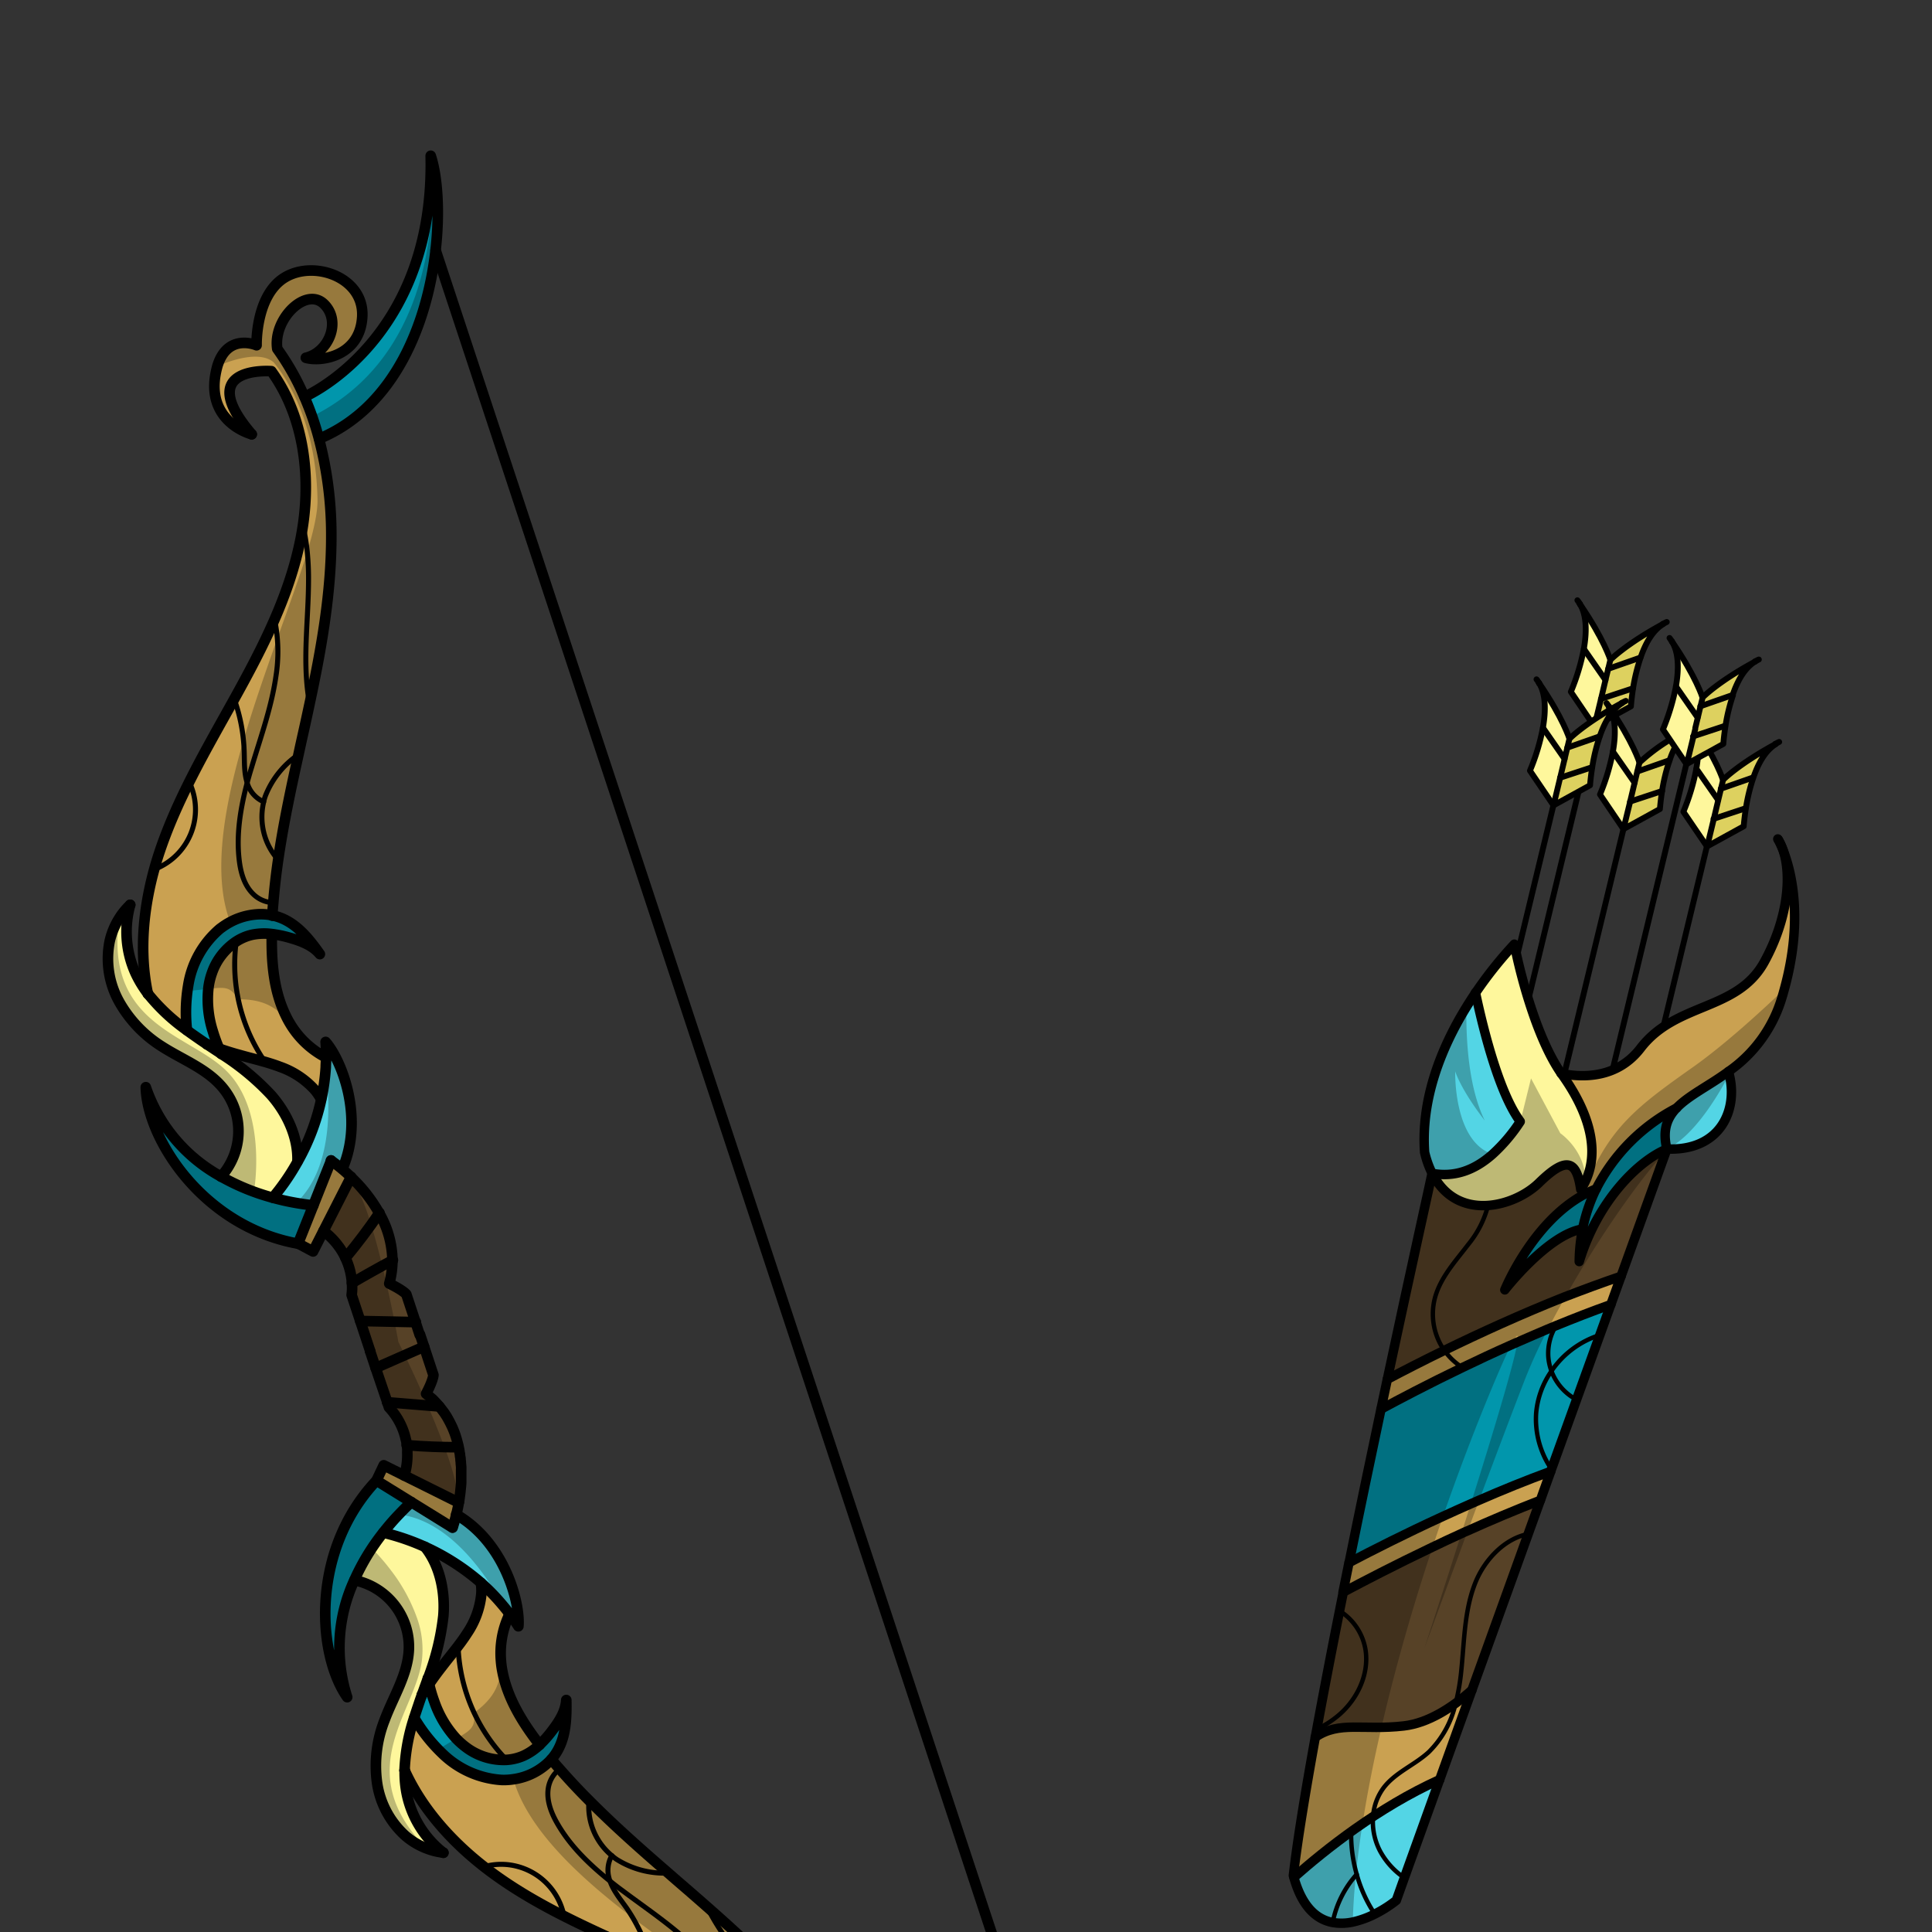<svg xmlns="http://www.w3.org/2000/svg" viewBox="0 0 432 432">
  <rect x="0" y="0" width="432" height="432" fill="#333333" stroke="none"/>
  <defs>
    <style>.BUNTAI_BUNTAI_WEAPONS_HUNTER_1_cls-1{isolation:isolate;}.BUNTAI_BUNTAI_WEAPONS_HUNTER_1_cls-2{fill:#574227;}.BUNTAI_BUNTAI_WEAPONS_HUNTER_1_cls-3{fill:#caa151;}.BUNTAI_BUNTAI_WEAPONS_HUNTER_1_cls-4{fill:#53d5e5;}.BUNTAI_BUNTAI_WEAPONS_HUNTER_1_cls-5{fill:#0196ac;}.BUNTAI_BUNTAI_WEAPONS_HUNTER_1_cls-6{fill:#fef79c;}.BUNTAI_BUNTAI_WEAPONS_HUNTER_1_cls-10,.BUNTAI_BUNTAI_WEAPONS_HUNTER_1_cls-11,.BUNTAI_BUNTAI_WEAPONS_HUNTER_1_cls-13,.BUNTAI_BUNTAI_WEAPONS_HUNTER_1_cls-7,.BUNTAI_BUNTAI_WEAPONS_HUNTER_1_cls-8{fill:none;stroke:#000;stroke-linecap:round;stroke-linejoin:round;}.BUNTAI_BUNTAI_WEAPONS_HUNTER_1_cls-7{stroke-width:2.37px;}.BUNTAI_BUNTAI_WEAPONS_HUNTER_1_cls-8{stroke-width:1.12px;}.BUNTAI_BUNTAI_WEAPONS_HUNTER_1_cls-9{opacity:0.25;mix-blend-mode:multiply;}.BUNTAI_BUNTAI_WEAPONS_HUNTER_1_cls-10{stroke-width:2.11px;}.BUNTAI_BUNTAI_WEAPONS_HUNTER_1_cls-11{stroke-width:0.98px;}.BUNTAI_BUNTAI_WEAPONS_HUNTER_1_cls-12{fill:#ddd15f;}.BUNTAI_BUNTAI_WEAPONS_HUNTER_1_cls-13{stroke-width:1.31px;}</style>
  </defs>
  <g class="BUNTAI_BUNTAI_WEAPONS_HUNTER_1_cls-1">
    <g id="weapons_back" data-name="weapons back">
      <path class="BUNTAI_BUNTAI_WEAPONS_HUNTER_1_cls-2" d="M102.21,322.34c.11.42.22.85.31,1.26,0,.16.07.32.1.5a4.49,4.49,0,0,1,.1.64,4.23,4.23,0,0,1,.11.62c0,.25.07.49.1.71s0,.5.07.75c0,.41.06.81.09,1.21a4.77,4.77,0,0,1,0,.53c0,.45,0,.89,0,1.34,0,0,0,0,0,.06,0,.49,0,1,0,1.43s-.06,1-.11,1.45-.1.93-.15,1.39-.08.66-.14,1a1.64,1.64,0,0,1-.05.32h0c0,.15,0,.3-.08.45l-12.14-6a16,16,0,0,0,.65-5.25c0-.27,0-.53,0-.79a6.08,6.08,0,0,0-.09-.76,8.93,8.93,0,0,0-.27-1.42l-.14-.57a15.33,15.33,0,0,0-3.6-6.47l-8.3-25.12a12.06,12.06,0,0,0,.06-2.67,12.81,12.81,0,0,0-.26-2c-.05-.29-.11-.57-.19-.86a10.17,10.17,0,0,0-.3-1,7.78,7.78,0,0,0-.32-.88,8.63,8.63,0,0,0-.36-.85c-.1-.22-.21-.45-.33-.68a7.52,7.52,0,0,0-.49-.86c-.09-.16-.18-.3-.27-.44a7.67,7.67,0,0,0-.53-.74c-.12-.17-.25-.33-.37-.49a16.51,16.51,0,0,0-2.93-2.83l6.16-12.09.32.32h0a33.76,33.76,0,0,1,6,7.72,21.72,21.72,0,0,1,3,10.58,20.37,20.37,0,0,1-.71,5.25c3.16,1.52,3.82,2.41,3.82,2.41l6,18s0,1.1-1.63,4.2c.42.33.83.69,1.21,1s.61.59.91.9.46.51.69.76a.87.87,0,0,0,.13.15c.34.42.67.85,1,1.28a7.31,7.31,0,0,1,.43.65,6.55,6.55,0,0,1,.41.66c.12.2.22.39.32.58.27.49.51,1,.74,1.47l.29.69A18.56,18.56,0,0,1,102.21,322.34Z" />
      <path class="BUNTAI_BUNTAI_WEAPONS_HUNTER_1_cls-3" d="M102.56,336c-.17,1-.36,1.89-.55,2.66-.35,1.4-.67,2.44-.84,2.93L92,335.89l-7.81-4.83,1.62-3.42,4.62,2.3Z" />
      <path class="BUNTAI_BUNTAI_WEAPONS_HUNTER_1_cls-3" d="M78.5,263.14l-6.16,12.09L70,279.83l-3.34-1.78,3.4-8.53,4-10c.43.3,1.31.94,2.43,1.86C77.08,261.85,77.76,262.45,78.5,263.14Z" />
      <path class="BUNTAI_BUNTAI_WEAPONS_HUNTER_1_cls-4" d="M115.92,363.67c-.63-1-1.28-1.92-2-2.81-.45-.61-.91-1.18-1.39-1.75v0a46.93,46.93,0,0,0-5-5.18A51.4,51.4,0,0,0,86,342.77a1.57,1.57,0,0,0-.29-.08,53.15,53.15,0,0,1,3.53-4.08c1.09-1.14,2-2.06,2.77-2.72l9.18,5.68c.17-.49.49-1.53.84-2.93C113,345,116.37,358.58,115.92,363.67Z" />
      <path class="BUNTAI_BUNTAI_WEAPONS_HUNTER_1_cls-4" d="M76.47,261.34c-1.12-.92-2-1.56-2.43-1.86l-4,10c-1-.1-2.29-.27-3.85-.54A52.68,52.68,0,0,1,61,267.81l.18-.22a50.56,50.56,0,0,0,5.38-7.87,49.46,49.46,0,0,0,5.28-13.92,48.45,48.45,0,0,0,1-7.17v0c0-.74.08-1.47.08-2.23,0-1.12,0-2.26-.11-3.42C76.12,236.76,81.49,249.73,76.47,261.34Z" />
      <path class="BUNTAI_BUNTAI_WEAPONS_HUNTER_1_cls-5" d="M96.31,34.83c1.47,4.46,2.09,12.32,1.09,21.11-1.82,16-9,35.09-26,42.17a64.19,64.19,0,0,0-3.25-9.38v0l.37-.17C71.84,86.93,97.18,73.43,96.32,35A.94.94,0,0,1,96.31,34.83Z" />
      <path class="BUNTAI_BUNTAI_WEAPONS_HUNTER_1_cls-5" d="M126.63,380.13c.09,3.86,0,7.91-1.93,11.28a11.77,11.77,0,0,1-1.42,2,14.12,14.12,0,0,1-8.51,4.44h0a13.62,13.62,0,0,1-2.63.15,20.92,20.92,0,0,1-13.32-6,36.5,36.5,0,0,1-6.19-7.89c.31-1,.64-2,1-3,.23-.71.48-1.39.73-2.11h0c.53-.83,1.06-1.64,1.62-2.44a33.77,33.77,0,0,0,1.19,4,23.53,23.53,0,0,0,4.86,8.19,17.51,17.51,0,0,0,2.66,2.28,14,14,0,0,0,8.63,2.5,11.16,11.16,0,0,0,3.8-.93,13.24,13.24,0,0,0,3.58-2.45,23.25,23.25,0,0,0,2.68-3C124.94,385.08,126.49,382.73,126.63,380.13Z" />
      <path class="BUNTAI_BUNTAI_WEAPONS_HUNTER_1_cls-5" d="M92,335.89c-.73.66-1.68,1.58-2.77,2.72a53.15,53.15,0,0,0-3.53,4.08,49.63,49.63,0,0,0-6.46,10.65,36,36,0,0,0-1.6,26.15c-6.74-9.59-8.21-32.79,6.55-48.43Z" />
      <path class="BUNTAI_BUNTAI_WEAPONS_HUNTER_1_cls-5" d="M70.06,269.52l-3.4,8.53c-21.17-3.77-33.81-23.27-34.11-35a36,36,0,0,0,16.87,20A49.47,49.47,0,0,0,61,267.81,52.68,52.68,0,0,0,66.21,269C67.77,269.25,69.08,269.42,70.06,269.52Z" />
      <path class="BUNTAI_BUNTAI_WEAPONS_HUNTER_1_cls-5" d="M71.51,213.34c-1.65-2-4.3-3-6.79-3.67a25.3,25.3,0,0,0-4-.82,13.45,13.45,0,0,0-4.34.16,10.94,10.94,0,0,0-3.6,1.53,13.91,13.91,0,0,0-5.44,7.14,15.57,15.57,0,0,0-.77,3.44,23.51,23.51,0,0,0,1,9.45A36.52,36.52,0,0,0,49,234.48c-.92-.31-1.83-.64-2.75-1h0c-.62-.42-1.23-.82-1.84-1.25-.86-.6-1.72-1.19-2.57-1.83a36.16,36.16,0,0,1,.28-10,20.84,20.84,0,0,1,7.14-12.73c.31-.24.64-.49,1-.71l.21-.13c.27-.19.55-.34.83-.5l.22-.12a14.57,14.57,0,0,1,4.28-1.51c.47-.09,1-.15,1.44-.2a12.59,12.59,0,0,1,3.73.21,12,12,0,0,1,2.33.76C66.78,207,69.29,210.19,71.51,213.34Z" />
      <path class="BUNTAI_BUNTAI_WEAPONS_HUNTER_1_cls-3" d="M114,360.86c-.08.17-.17.34-.25.52a.31.31,0,0,0,0,.07,20.18,20.18,0,0,0-1.66,10.1,18.42,18.42,0,0,0,.29,2.09c1.14,6.12,4.53,11.57,8.35,16.51a13.24,13.24,0,0,1-3.58,2.45,11.16,11.16,0,0,1-3.8.93,14,14,0,0,1-8.63-2.5,17.51,17.51,0,0,1-2.66-2.28,23.53,23.53,0,0,1-4.86-8.19,33.77,33.77,0,0,1-1.19-4c.9-1.32,1.86-2.61,2.84-3.88,1.2-1.56,2.46-3.08,3.64-4.64.71-.94,1.41-1.89,2-2.89a18.8,18.8,0,0,0,3.16-8.75,10.05,10.05,0,0,0-.12-2.51,46.93,46.93,0,0,1,5,5.18v0C113.05,359.68,113.51,360.25,114,360.86Z" />
      <path class="BUNTAI_BUNTAI_WEAPONS_HUNTER_1_cls-3" d="M210.43,506.32c-7.67.68-14.05-8.42-14.05-8.42s-3.52,6.1-9.75,1.52a15.59,15.59,0,0,1-1.88-1.64c-7.24-7.27-1.4-14.84-1.11-15.2-1.4,20.34,11.94,8.69,11.94,8.69a38.09,38.09,0,0,0-1-8.19,43.08,43.08,0,0,0-1.48-4.89,8.18,8.18,0,0,0-.35-.91c-.11-.3-.24-.58-.34-.86-.18-.43-.37-.86-.55-1.27s-.25-.53-.37-.79l-.27-.53c-.13-.3-.29-.58-.43-.88-.29-.55-.6-1.1-.91-1.65s-.45-.79-.69-1.19-.52-.86-.8-1.27c-.55-.86-1.11-1.68-1.71-2.51a53.77,53.77,0,0,0-3.81-4.69c-.33-.37-.68-.75-1-1.1s-.7-.73-1-1.09-.64-.64-1-.94-.82-.78-1.23-1.17c-.61-.54-1.21-1.08-1.84-1.61-1.2-1-2.44-2-3.7-3a91.43,91.43,0,0,0-7.94-5.31c-.69-.41-1.37-.82-2.07-1.22s-1.44-.83-2.16-1.22l-1.59-.85c-4.6-2.47-9.32-4.68-14.05-6.84-3.2-1.46-6.41-2.88-9.62-4.34l-3.72-1.74c-1-.47-2-.95-3-1.45a3.29,3.29,0,0,1-.42-.21c-.78-.38-1.57-.77-2.35-1.17a114.86,114.86,0,0,1-15.41-9.17c-.85-.6-1.67-1.22-2.48-1.87-.31-.23-.59-.46-.88-.7s-.85-.68-1.27-1a71.3,71.3,0,0,1-5.72-5.41c-.46-.48-.9-1-1.33-1.45s-1-1.21-1.55-1.83c-.33-.38-.63-.78-.94-1.19s-.49-.62-.72-.95-.64-.88-.94-1.31-.45-.64-.65-.95c-.35-.52-.69-1.05-1-1.58s-.66-1.07-1-1.62a.16.16,0,0,1,0-.07c-.32-.55-.62-1.11-.9-1.69s-.57-1.15-.84-1.74h0a43.21,43.21,0,0,1,2.14-11.73A36.5,36.5,0,0,0,98.81,392a20.92,20.92,0,0,0,13.32,6,13.62,13.62,0,0,0,2.63-.15h0a14.12,14.12,0,0,0,8.51-4.44c.61.73,1.22,1.44,1.87,2.16,2.1,2.4,4.29,4.75,6.55,7,5.64,5.68,11.66,11,17.7,16.23q1.92,1.68,3.84,3.33c1.63,1.41,3.27,2.84,4.89,4.27h0c9.52,8.36,18.74,17.05,26.25,27.21a85,85,0,0,1,10.78,19.15,64.46,64.46,0,0,1,3,9.46,56.84,56.84,0,0,1,1.53,12.27c3.14,5.94,13.47,7.28,14.37,1.9s-5.52-9.4-10.45-7.28c2.15-2.84,10-7.07,15.61-.2S218.11,505.64,210.43,506.32Z" />
      <path class="BUNTAI_BUNTAI_WEAPONS_HUNTER_1_cls-3" d="M81,70.82C80.61,79.69,71.8,81,68.39,80c5.22-1.23,8-8.27,4-12.07S61,71.33,62,78a56.62,56.62,0,0,1,6.08,10.77,64.19,64.19,0,0,1,3.25,9.38,84.72,84.72,0,0,1,2.75,21.8c0,12.63-2.21,25.1-4.87,37.49h0c-.45,2.12-.91,4.24-1.38,6.34q-.56,2.48-1.1,5c-1.73,7.81-3.4,15.67-4.55,23.58q-.69,4.77-1.08,9.55c-.09,1-.16,1.89-.21,2.84a12.59,12.59,0,0,0-3.73-.21c-.49.05-1,.11-1.44.2a14.57,14.57,0,0,0-4.28,1.51l-.22.12-.83.5-.21.13a9.64,9.64,0,0,0-1,.71,20.84,20.84,0,0,0-7.14,12.73,36.16,36.16,0,0,0-.28,10,42.65,42.65,0,0,1-8.7-8.14h0c-.13-.63-.26-1.27-.36-1.9s-.21-1.26-.28-1.9a.19.19,0,0,1,0-.08q-.14-.92-.21-1.86c-.06-.61-.11-1.24-.12-1.87,0-.36-.05-.75-.05-1.14s0-1.08,0-1.62,0-.8,0-1.2,0-1,0-1.51c0-.8.09-1.6.16-2.39s.12-1.3.2-2a68.34,68.34,0,0,1,1.37-7.75c.12-.53.26-1.07.41-1.59.08-.35.17-.71.28-1.08.27-1,.56-2,.88-3a114.87,114.87,0,0,1,6.91-16.54c.39-.79.79-1.57,1.2-2.35a2.61,2.61,0,0,1,.2-.41c.51-1,1-2,1.56-3,.64-1.2,1.3-2.41,1.95-3.62,1.71-3.08,3.44-6.14,5.14-9.22,2.51-4.54,5-9.14,7.21-13.85.26-.54.52-1.09.76-1.64.36-.74.7-1.5,1-2.27s.63-1.47.93-2.21a89.37,89.37,0,0,0,3.22-9c.44-1.5.85-3,1.21-4.57.19-.8.35-1.59.52-2.39.1-.55.21-1.11.29-1.67s.15-.88.21-1.33.14-1,.2-1.49.12-1,.16-1.5a50.77,50.77,0,0,0,.27-6c0-1-.05-2-.12-3,0-.5-.06-1-.12-1.51s-.09-.91-.15-1.36c-.17-1.44-.41-2.86-.7-4.27-.1-.44-.2-.89-.32-1.34-.08-.29-.15-.6-.23-.9s-.16-.63-.26-.94a41.87,41.87,0,0,0-1.74-4.81A37.76,37.76,0,0,0,60.68,83S43,81.6,56.27,97.1c-.45-.12-9.65-2.72-8.17-12.87a20.24,20.24,0,0,1,.52-2.42c2.28-7.43,8.75-4.61,8.75-4.61s-.3-11.1,6.27-15.13S81.48,62,81,70.82Z" />
      <path class="BUNTAI_BUNTAI_WEAPONS_HUNTER_1_cls-3" d="M72.83,236.37c0,.76,0,1.49-.08,2.23v0a48.45,48.45,0,0,1-1,7.17,10.6,10.6,0,0,0-1.4-2.09,18.88,18.88,0,0,0-7.76-5.15c-1.1-.42-2.22-.77-3.36-1.11-1.87-.54-3.79-1-5.69-1.55-1.54-.43-3.08-.9-4.59-1.42a36.52,36.52,0,0,1-1.42-3.91,23.51,23.51,0,0,1-1-9.45,15.57,15.57,0,0,1,.77-3.44,13.91,13.91,0,0,1,5.44-7.14,10.94,10.94,0,0,1,3.6-1.53,13.45,13.45,0,0,1,4.34-.16c-.12,6.25.4,12.64,3.13,18.23a20.72,20.72,0,0,0,1,1.85,20.14,20.14,0,0,0,7.34,7.13l.06,0Z" />
      <path class="BUNTAI_BUNTAI_WEAPONS_HUNTER_1_cls-6" d="M99.1,361.36a56.42,56.42,0,0,1-3.43,13.94v0c-.46,1.24-.9,2.47-1.34,3.7h0c-.25.72-.5,1.4-.73,2.11-.34,1-.67,2-1,3a43.21,43.21,0,0,0-2.14,11.73h0a24.16,24.16,0,0,0,.5,5.42,22.43,22.43,0,0,0,8.15,13,14.93,14.93,0,0,1-3.75-.93,16,16,0,0,1-4.79-2.87,19.74,19.74,0,0,1-6.33-12.12A27.88,27.88,0,0,1,86,384.61c1.94-5.22,5.16-10.14,5.42-15.7a15.21,15.21,0,0,0-12.17-15.57,46.61,46.61,0,0,1,3.91-7.08h0c.85-1.27,1.7-2.48,2.55-3.56a1.57,1.57,0,0,1,.29.08,49.8,49.8,0,0,1,9,3.1C98.33,350,99.55,355.92,99.1,361.36Z" />
      <path class="BUNTAI_BUNTAI_WEAPONS_HUNTER_1_cls-6" d="M66.51,259.72a50.56,50.56,0,0,1-5.38,7.87l-.18.22c-1.31-.36-2.7-.82-4.11-1.33l-.07,0h0a47.17,47.17,0,0,1-7.35-3.36,15.2,15.2,0,0,0,.49-19.75C46.39,239,40.87,237,36.2,234a28.06,28.06,0,0,1-9.55-10,19.79,19.79,0,0,1-2.13-13.51,16.2,16.2,0,0,1,2.13-5.16,15,15,0,0,1,2.46-3,22.51,22.51,0,0,0,1.18,15.27,25,25,0,0,0,2.82,4.65h0a42.65,42.65,0,0,0,8.7,8.14c.85.64,1.71,1.23,2.57,1.83.61.43,1.22.83,1.84,1.25h0l3.28,2.17v0a56.41,56.41,0,0,1,11.06,9.15C64.2,248.92,66.72,254.38,66.51,259.72Z" />
      <path class="BUNTAI_BUNTAI_WEAPONS_HUNTER_1_cls-7" d="M82.78,302.12l-2.22-6.74-1.93-5.82a12.06,12.06,0,0,0,.06-2.67,12.81,12.81,0,0,0-.26-2c-.05-.29-.11-.57-.19-.86s-.18-.69-.3-1a7.78,7.78,0,0,0-.32-.88,8.63,8.63,0,0,0-.36-.85c-.1-.22-.21-.45-.33-.68a7.52,7.52,0,0,0-.49-.86c-.08-.15-.18-.3-.27-.44a7.67,7.67,0,0,0-.53-.74c-.12-.17-.25-.33-.37-.49a16.51,16.51,0,0,0-2.93-2.83" />
      <path class="BUNTAI_BUNTAI_WEAPONS_HUNTER_1_cls-7" d="M74,259.48c.43.3,1.31.94,2.43,1.86.61.51,1.29,1.11,2,1.8l.32.32h0a33.76,33.76,0,0,1,6,7.72,21.72,21.72,0,0,1,3,10.58,20.37,20.37,0,0,1-.71,5.25c3.16,1.52,3.82,2.41,3.82,2.41l2.05,6.2.92,2.81" />
      <polyline class="BUNTAI_BUNTAI_WEAPONS_HUNTER_1_cls-7" points="74.05 259.48 70.06 269.52 66.66 278.05 70 279.83 72.34 275.23 78.5 263.14" />
      <path class="BUNTAI_BUNTAI_WEAPONS_HUNTER_1_cls-7" d="M70.06,269.52c-1-.1-2.29-.27-3.85-.54A52.68,52.68,0,0,1,61,267.81a49.47,49.47,0,0,1-11.53-4.71,36,36,0,0,1-16.87-20c.3,11.72,12.94,31.22,34.11,35" />
      <path class="BUNTAI_BUNTAI_WEAPONS_HUNTER_1_cls-7" d="M61,267.81l.18-.22a50.56,50.56,0,0,0,5.38-7.87,49.46,49.46,0,0,0,5.28-13.92,48.45,48.45,0,0,0,1-7.17v0c0-.74.08-1.47.08-2.23,0-1.12,0-2.26-.11-3.42,3.4,3.81,8.77,16.78,3.75,28.39" />
      <path class="BUNTAI_BUNTAI_WEAPONS_HUNTER_1_cls-7" d="M49.42,263.1a15.2,15.2,0,0,0,.49-19.75C46.39,239,40.87,237,36.2,234a28.06,28.06,0,0,1-9.55-10,19.79,19.79,0,0,1-2.13-13.51,16.2,16.2,0,0,1,2.13-5.16,15,15,0,0,1,2.46-3" />
      <path class="BUNTAI_BUNTAI_WEAPONS_HUNTER_1_cls-7" d="M49.53,235.67a56.41,56.41,0,0,1,11.06,9.15c3.61,4.1,6.13,9.56,5.92,14.9" />
      <path class="BUNTAI_BUNTAI_WEAPONS_HUNTER_1_cls-7" d="M46.24,233.48l3.28,2.17" />
      <path class="BUNTAI_BUNTAI_WEAPONS_HUNTER_1_cls-7" d="M33.12,222.25a42.65,42.65,0,0,0,8.7,8.14c.85.64,1.71,1.23,2.57,1.83.61.43,1.22.83,1.84,1.25" />
      <path class="BUNTAI_BUNTAI_WEAPONS_HUNTER_1_cls-7" d="M29.11,202.32a22.51,22.51,0,0,0,1.18,15.27,25,25,0,0,0,2.82,4.65" />
      <path class="BUNTAI_BUNTAI_WEAPONS_HUNTER_1_cls-7" d="M46.23,233.47h0c.92.36,1.83.69,2.75,1,1.51.52,3,1,4.59,1.42,3,.86,6.12,1.54,9.05,2.66a18.88,18.88,0,0,1,7.76,5.15,10.6,10.6,0,0,1,1.4,2.09" />
      <path class="BUNTAI_BUNTAI_WEAPONS_HUNTER_1_cls-7" d="M49,234.48a36.52,36.52,0,0,1-1.42-3.91,23.51,23.51,0,0,1-1-9.45,15.57,15.57,0,0,1,.77-3.44,13.91,13.91,0,0,1,5.44-7.14,10.94,10.94,0,0,1,3.6-1.53,13.45,13.45,0,0,1,4.34-.16,25.3,25.3,0,0,1,4,.82c2.49.7,5.14,1.67,6.79,3.67-2.22-3.15-4.73-6.33-8.26-7.9a12,12,0,0,0-2.33-.76,12.59,12.59,0,0,0-3.73-.21,14.24,14.24,0,0,0-1.44.2,14.57,14.57,0,0,0-4.28,1.51l-.22.12c-.28.16-.56.31-.83.5l-.21.13c-.33.22-.66.47-1,.71a20.84,20.84,0,0,0-7.14,12.73,36.16,36.16,0,0,0-.28,10" />
      <line class="BUNTAI_BUNTAI_WEAPONS_HUNTER_1_cls-7" x1="49.53" y1="235.67" x2="49.52" y2="235.65" />
      <path class="BUNTAI_BUNTAI_WEAPONS_HUNTER_1_cls-7" d="M56.27,97.1c-.45-.12-9.65-2.72-8.17-12.87a20.24,20.24,0,0,1,.52-2.42c2.28-7.43,8.75-4.61,8.75-4.61s-.3-11.1,6.27-15.13S81.48,62,81,70.82,71.8,81,68.39,80c5.22-1.23,8-8.27,4-12.07S61,71.33,62,78a56.62,56.62,0,0,1,6.08,10.77,64.19,64.19,0,0,1,3.25,9.38,84.77,84.77,0,0,1,2.75,21.8c0,12.63-2.21,25.1-4.87,37.49h0c-.45,2.12-.91,4.24-1.38,6.34q-.56,2.48-1.1,5c-1.73,7.81-3.4,15.67-4.55,23.58q-.69,4.77-1.08,9.55c-.09,1-.16,1.89-.21,2.84" />
      <path class="BUNTAI_BUNTAI_WEAPONS_HUNTER_1_cls-7" d="M72.83,236.37l-.52-.27-.06,0a20.14,20.14,0,0,1-7.34-7.13,20.72,20.72,0,0,1-1-1.85c-2.73-5.59-3.25-12-3.13-18.23" />
      <path class="BUNTAI_BUNTAI_WEAPONS_HUNTER_1_cls-7" d="M56.29,97.11h0C43,81.6,60.68,83,60.68,83a37.76,37.76,0,0,1,4.05,7.19c4,9.3,4.49,20.14,2.51,30.19-2.5,12.77-8.56,24.55-14.87,35.93s-13,22.7-17,35.1c-3.16,9.92-4.46,20.75-2.3,30.83h0" />
      <path class="BUNTAI_BUNTAI_WEAPONS_HUNTER_1_cls-7" d="M71.36,98.11C88.43,91,95.58,72,97.4,55.94c1-8.79.38-16.65-1.09-21.11a.94.94,0,0,0,0,.12c.86,38.48-24.48,52-27.83,53.59l-.37.17v0" />
      <path class="BUNTAI_BUNTAI_WEAPONS_HUNTER_1_cls-7" d="M90.42,329.94a16.22,16.22,0,0,0,.65-5.25,5.16,5.16,0,0,0,0-.79,6.08,6.08,0,0,0-.09-.76,8.93,8.93,0,0,0-.27-1.42l-.14-.57a15.33,15.33,0,0,0-3.6-6.47l-.37-1.14L84,305.88l-1.25-3.76" />
      <path class="BUNTAI_BUNTAI_WEAPONS_HUNTER_1_cls-7" d="M93.93,298.44l.89,2.68,2.09,6.33s0,1.1-1.63,4.2c.42.33.83.69,1.21,1s.62.6.91.9.46.51.69.76a.87.87,0,0,0,.13.15c.34.42.67.85,1,1.28.15.22.3.42.43.65a6.55,6.55,0,0,1,.41.66l.32.58c.27.49.51,1,.74,1.47l.29.69a18.56,18.56,0,0,1,.83,2.52c.12.42.23.84.31,1.26,0,.16.07.32.1.5a4.49,4.49,0,0,1,.1.64,4.23,4.23,0,0,1,.11.62c0,.25.07.49.1.71s0,.5.07.75c0,.41.06.81.09,1.21a4.77,4.77,0,0,1,0,.53c0,.45,0,.89,0,1.34,0,0,0,0,0,.06,0,.48,0,1,0,1.43s-.06,1-.11,1.45-.08.94-.15,1.39-.08.66-.14,1a1.64,1.64,0,0,1-.05.32h0c0,.15,0,.3-.08.45-.17,1-.36,1.89-.55,2.66-.35,1.4-.67,2.44-.84,2.93" />
      <polyline class="BUNTAI_BUNTAI_WEAPONS_HUNTER_1_cls-7" points="102.56 335.98 90.42 329.94 85.8 327.64 84.18 331.06 91.99 335.89 101.17 341.57" />
      <path class="BUNTAI_BUNTAI_WEAPONS_HUNTER_1_cls-7" d="M84.18,331.06c-14.76,15.64-13.29,38.84-6.55,48.43a36,36,0,0,1,1.6-26.15,49.63,49.63,0,0,1,6.46-10.65,53.15,53.15,0,0,1,3.53-4.08c1.09-1.14,2-2.06,2.77-2.72" />
      <path class="BUNTAI_BUNTAI_WEAPONS_HUNTER_1_cls-7" d="M102,338.64c10.95,6.32,14.36,19.94,13.91,25-.63-1-1.28-1.92-2-2.81-.45-.61-.91-1.18-1.39-1.75v0a46.93,46.93,0,0,0-5-5.18A51.4,51.4,0,0,0,86,342.77a1.57,1.57,0,0,0-.29-.08" />
      <path class="BUNTAI_BUNTAI_WEAPONS_HUNTER_1_cls-7" d="M99.14,414.25a14.93,14.93,0,0,1-3.75-.93,16,16,0,0,1-4.79-2.87,19.74,19.74,0,0,1-6.33-12.12A27.88,27.88,0,0,1,86,384.61c1.94-5.22,5.16-10.14,5.42-15.7a15.21,15.21,0,0,0-12.17-15.57" />
      <path class="BUNTAI_BUNTAI_WEAPONS_HUNTER_1_cls-7" d="M90.49,395.87a24.16,24.16,0,0,0,.5,5.42,22.43,22.43,0,0,0,8.15,13" />
      <path class="BUNTAI_BUNTAI_WEAPONS_HUNTER_1_cls-7" d="M94.33,379c-.25.72-.5,1.4-.73,2.11-.34,1-.67,2-1,3a43.21,43.21,0,0,0-2.14,11.73" />
      <path class="BUNTAI_BUNTAI_WEAPONS_HUNTER_1_cls-7" d="M95.67,375.32c-.46,1.24-.9,2.47-1.34,3.7" />
      <path class="BUNTAI_BUNTAI_WEAPONS_HUNTER_1_cls-7" d="M95,345.87c3.36,4.16,4.58,10.05,4.13,15.49a56.42,56.42,0,0,1-3.43,13.94" />
      <path class="BUNTAI_BUNTAI_WEAPONS_HUNTER_1_cls-7" d="M107.51,353.91a10.05,10.05,0,0,1,.12,2.51,18.8,18.8,0,0,1-3.16,8.75c-1.69,2.65-3.75,5-5.68,7.53-1,1.27-1.94,2.56-2.84,3.88-.56.8-1.09,1.61-1.62,2.44h0" />
      <path class="BUNTAI_BUNTAI_WEAPONS_HUNTER_1_cls-7" d="M92.62,384.13A36.5,36.5,0,0,0,98.81,392a20.92,20.92,0,0,0,13.32,6,13.62,13.62,0,0,0,2.63-.15h0a14.12,14.12,0,0,0,8.51-4.44,11.77,11.77,0,0,0,1.42-2c1.9-3.37,2-7.42,1.93-11.28-.14,2.6-1.69,4.95-3.28,7a23.25,23.25,0,0,1-2.68,3,13.24,13.24,0,0,1-3.58,2.45,11.16,11.16,0,0,1-3.8.93,14,14,0,0,1-8.64-2.5,17.93,17.93,0,0,1-2.65-2.28,23.53,23.53,0,0,1-4.86-8.19,33.77,33.77,0,0,1-1.19-4" />
      <line class="BUNTAI_BUNTAI_WEAPONS_HUNTER_1_cls-7" x1="95.67" y1="375.32" x2="95.67" y2="375.3" />
      <path class="BUNTAI_BUNTAI_WEAPONS_HUNTER_1_cls-7" d="M123.28,393.4c.61.73,1.22,1.44,1.87,2.16,2.1,2.4,4.29,4.75,6.55,7,5.64,5.68,11.66,11,17.7,16.23q1.92,1.68,3.84,3.33c1.63,1.41,3.27,2.84,4.89,4.27h0c9.51,8.36,18.74,17.05,26.25,27.21a85,85,0,0,1,10.78,19.15,64.46,64.46,0,0,1,3,9.46,56.84,56.84,0,0,1,1.53,12.27c3.14,5.94,13.47,7.28,14.37,1.9s-5.52-9.4-10.45-7.28c2.15-2.84,10-7.07,15.61-.2s-1.09,16.71-8.77,17.39-14.05-8.42-14.05-8.42-3.52,6.1-9.75,1.52a15.59,15.59,0,0,1-1.88-1.64c-7.24-7.27-1.4-14.84-1.11-15.2" />
      <path class="BUNTAI_BUNTAI_WEAPONS_HUNTER_1_cls-7" d="M120.67,390.15c-3.82-4.94-7.21-10.39-8.35-16.51a18.42,18.42,0,0,1-.29-2.09,20.18,20.18,0,0,1,1.66-10.1.31.31,0,0,1,0-.07c.08-.18.17-.35.25-.52" />
      <path class="BUNTAI_BUNTAI_WEAPONS_HUNTER_1_cls-7" d="M90.48,395.86h0c4.26,9.39,11.76,17.31,20.21,23.39,10.56,7.61,22.68,12.7,34.53,18.08s23.73,11.24,33.35,20c7.58,6.89,13.66,15.88,16,25.74a38.09,38.09,0,0,1,1,8.19s-13.34,11.65-11.94-8.69v0" />
      <path class="BUNTAI_BUNTAI_WEAPONS_HUNTER_1_cls-7" d="M84.85,271.19q-3.55,5.22-7.59,10.08" />
      <path class="BUNTAI_BUNTAI_WEAPONS_HUNTER_1_cls-7" d="M87.85,281.77c-3.1,1.64-6.14,3.35-9.16,5.12" />
      <path class="BUNTAI_BUNTAI_WEAPONS_HUNTER_1_cls-7" d="M93,295.63l-12.45-.25" />
      <path class="BUNTAI_BUNTAI_WEAPONS_HUNTER_1_cls-7" d="M94.82,301.12,84,305.88" />
      <path class="BUNTAI_BUNTAI_WEAPONS_HUNTER_1_cls-7" d="M98.22,314.49l-11.66-.95" />
      <path class="BUNTAI_BUNTAI_WEAPONS_HUNTER_1_cls-7" d="M102.52,323.6c-3.86,0-7.73-.14-11.58-.46" />
      <path class="BUNTAI_BUNTAI_WEAPONS_HUNTER_1_cls-8" d="M61.13,201.84a6.7,6.7,0,0,1-4.59-2c-2-2-2.76-4.89-3.07-7.68-.65-5.74.32-11.52,1.8-17.14h0c.31-1.17.64-2.32,1-3.47,2-6.69,4.4-13.29,5.41-20.2a35.06,35.06,0,0,0-.29-12.84" />
      <path class="BUNTAI_BUNTAI_WEAPONS_HUNTER_1_cls-8" d="M69.24,157.41h0q-.28-1.44-.45-2.88c-1-8.21.18-16.5.2-24.77a59.59,59.59,0,0,0-.29-6.4s0,0,0,0a49.19,49.19,0,0,0-1-6" />
      <path class="BUNTAI_BUNTAI_WEAPONS_HUNTER_1_cls-8" d="M52.37,156.31A38.44,38.44,0,0,1,54.6,168c.08,2.37-.05,4.79.66,7h0a3.66,3.66,0,0,0,.19.59,6.61,6.61,0,0,0,3.5,3.69" />
      <path class="BUNTAI_BUNTAI_WEAPONS_HUNTER_1_cls-8" d="M42.32,174.87A14.31,14.31,0,0,1,38.59,192a14.26,14.26,0,0,1-4.06,2.38" />
      <path class="BUNTAI_BUNTAI_WEAPONS_HUNTER_1_cls-8" d="M66.76,168.71A20,20,0,0,0,59.33,178a9.93,9.93,0,0,0-.37,1.32,14.55,14.55,0,0,0,.53,8.46,14.4,14.4,0,0,0,2.72,4.48" />
      <path class="BUNTAI_BUNTAI_WEAPONS_HUNTER_1_cls-8" d="M52.82,210.54a38.43,38.43,0,0,0,6.45,26.91" />
      <path class="BUNTAI_BUNTAI_WEAPONS_HUNTER_1_cls-8" d="M163,446.26a35.35,35.35,0,0,0-7.41-10.49c-4.93-4.95-10.8-8.81-16.38-13-1-.72-1.91-1.44-2.86-2.2h0c-4.54-3.64-8.76-7.7-11.65-12.69-1.42-2.43-2.53-5.23-2.11-8a6.67,6.67,0,0,1,2.53-4.3" />
      <path class="BUNTAI_BUNTAI_WEAPONS_HUNTER_1_cls-8" d="M180.77,459.45A49.22,49.22,0,0,0,178,454.1s0,0,0,0c-1.1-1.84-2.31-3.61-3.58-5.32-4.95-6.62-10.79-12.61-14.92-19.77-.48-.83-.94-1.69-1.36-2.58h0" />
      <path class="BUNTAI_BUNTAI_WEAPONS_HUNTER_1_cls-8" d="M136.8,414.92a6.61,6.61,0,0,0-.61,5.05,3.4,3.4,0,0,0,.19.59h0c.77,2.23,2.32,4.1,3.67,6a38.63,38.63,0,0,1,5.18,10.74" />
      <path class="BUNTAI_BUNTAI_WEAPONS_HUNTER_1_cls-8" d="M108.22,417.4a14.27,14.27,0,0,1,4.68-.51,14.35,14.35,0,0,1,13.21,11.54" />
      <path class="BUNTAI_BUNTAI_WEAPONS_HUNTER_1_cls-8" d="M131.7,402.59a14.32,14.32,0,0,0,5.1,12.33,10.79,10.79,0,0,0,1.08.84,20,20,0,0,0,11.52,3.06" />
      <path class="BUNTAI_BUNTAI_WEAPONS_HUNTER_1_cls-8" d="M102.43,368.07a38.45,38.45,0,0,0,10.86,25.46" />
      <polyline class="BUNTAI_BUNTAI_WEAPONS_HUNTER_1_cls-7" points="97.4 55.94 101.19 67.41 237.41 479.67 241.13 490.9" />
      <g class="BUNTAI_BUNTAI_WEAPONS_HUNTER_1_cls-9">
        <path d="M46.61,221.12c-1.16.13-2.55.29-4.32.42.1-3.67,2.2-10.08,9.18-15.36-4-10.57-1.43-25.57,3-40.7,2.25-7.73,5-15.49,7.54-22.7h0v0c2.57-7.21,5-13.86,6.71-19.4,0,0,0,0,0,0C70.14,118.61,71,114.7,71,112c-.22-15.6-5.65-26-9.82-31-2.77-2.29-7.92-1.07-12.56.85,2.28-7.43,8.75-4.61,8.75-4.61s-.3-11.1,6.27-15.13S81.48,62,81,70.82,71.8,81,68.39,80c5.22-1.23,8-8.27,4-12.07S61,71.33,62,78a56.62,56.62,0,0,1,6.08,10.77v0l.37-.17a45.56,45.56,0,0,0,2.18,4.08C100.85,77,96.61,37.41,96.32,35a.94.94,0,0,1,0-.12c1.47,4.46,2.09,12.32,1.09,21.11-1.82,16-9,35.09-26,42.17a84.72,84.72,0,0,1,2.75,21.8c0,12.63-2.21,25.1-4.87,37.49h0c-.45,2.12-.91,4.24-1.38,6.34q-.56,2.48-1.1,5c-1.73,7.81-3.4,15.67-4.55,23.58q-.69,4.77-1.08,9.55c-.09,1-.16,1.89-.21,2.84a12,12,0,0,1,2.33.76c3.53,1.57,6,4.75,8.26,7.9-1.65-2-4.3-3-6.79-3.67a25.3,25.3,0,0,0-4-.82c-.12,6.25.4,12.64,3.13,18.23a20.72,20.72,0,0,0,1,1.85c-2.66-3.46-5.54-5.61-11.63-5.56C51.47,220.63,50.57,220.67,46.61,221.12Z" />
        <path d="M95.39,413.32a16,16,0,0,1-4.79-2.87,19.74,19.74,0,0,1-6.33-12.12A27.88,27.88,0,0,1,86,384.61c1.94-5.22,5.16-10.14,5.42-15.7a15.21,15.21,0,0,0-12.17-15.57,36,36,0,0,0-1.6,26.15c-6.74-9.59-8.21-32.79,6.55-48.43l1.62-3.42,4.62,2.3a16,16,0,0,0,.65-5.25c0-.27,0-.53,0-.79a6.08,6.08,0,0,0-.09-.76,8.93,8.93,0,0,0-.27-1.42l-.14-.57a15.33,15.33,0,0,0-3.6-6.47l-8.3-25.12a12.06,12.06,0,0,0,.06-2.67,12.81,12.81,0,0,0-.26-2c-.05-.29-.11-.57-.19-.86a10.17,10.17,0,0,0-.3-1,7.78,7.78,0,0,0-.32-.88,8.63,8.63,0,0,0-.36-.85c-.1-.22-.21-.45-.33-.68a7.52,7.52,0,0,0-.49-.86c-.09-.16-.18-.3-.27-.44a7.67,7.67,0,0,0-.53-.74c-.12-.17-.25-.33-.37-.49a16.51,16.51,0,0,0-2.93-2.83L70,279.83l-3.34-1.78c-21.17-3.77-33.81-23.27-34.11-35a36,36,0,0,0,16.87,20,15.2,15.2,0,0,0,.49-19.75C46.39,239,40.87,237,36.2,234a28.06,28.06,0,0,1-9.55-10,19.79,19.79,0,0,1-2.13-13.51,16.2,16.2,0,0,1,2.13-5.16c-3.4,24.09,16,25.9,24.18,34.33,8.87,9.07,6.08,26.24,5.94,26.83l.08,0c.13,0,.43.09,1.09.26l3.19.84c1.28.35,2.94.79,5.08,1.39,8.79-8.18,7.46-24.15,6.55-30.35v0c-.23-1.56-.44-2.5-.44-2.5l.52.27c0-1.12,0-2.26-.11-3.42,3.4,3.81,8.77,16.78,3.75,28.39.61.51,1.29,1.11,2,1.8l.32.32h0A55.68,55.68,0,0,1,83,273.9c.91,2.94,1.74,6.09,2.49,9.15,1.16,4.76,2.11,9.3,2.73,12.47.54,2.78.86,4.54.86,4.54s.56,1.12,1.45,3c1.26,2.61,3.18,6.71,5.13,11.24,1.28,3,2.59,6.2,3.72,9.28a58.72,58.72,0,0,1,3.3,12h0c0,.15,0,.3-.08.45-.17,1-.36,1.89-.55,2.66,10.95,6.32,14.36,19.94,13.91,25-.63-1-1.28-1.92-2-2.81-.08.17-.17.34-.25.52,0,0-.4-.88-1.14-2.27v0c-3-5.51-11.41-19.13-23.34-20.48L86,342.77c-2.18,2.73-2.72,3.37-2.83,3.48h0c0,.07.55.52,1.29,1.33s1.73,1.94,2.8,3.35A38.67,38.67,0,0,1,93.32,362a20.79,20.79,0,0,1,1,9.38C92.77,383,78.32,396,95.39,413.32Z" />
        <path d="M252.85,508.67a0,0,0,0,0,0,0c-1.23-2.14-21.41-36.45-55-31.05.19,1.81.42,3.33.68,4.58l-.4.08h0a56.84,56.84,0,0,1,1.53,12.27c3.14,5.94,13.47,7.28,14.37,1.9s-5.52-9.4-10.45-7.28c2.15-2.84,10-7.07,15.61-.2s-1.09,16.71-8.77,17.39-14.05-8.42-14.05-8.42-3.52,6.1-9.75,1.52c4.86-1.23,9.72-3.3,10.58-6.8.37-6.49-1.46-18.08-10.59-30.74C185,459.64,182,457,178,454.1c0,0,0,0,0,0-4.65-3.45-10.6-7.36-17-11.6h0c-6.37-4.25-13.17-8.85-19.57-13.72-12.55-9.53-23.52-20.07-26.63-30.92,0,0,0,0,0,0h0c-8.74-.1-14.22-4-16.48-6.87,1.5-.94,2.71-1.66,3.72-2.22,3.44-2,4.19-2.51,4-5.79,4.91-3.6,6-7,6-11.41a18.42,18.42,0,0,0,.29,2.09c1.14,6.12,4.53,11.57,8.35,16.51a23.25,23.25,0,0,0,2.68-3c1.59-2.05,3.14-4.4,3.28-7,.09,3.86,0,7.91-1.93,11.28a11.77,11.77,0,0,1-1.42,2c.61.73,1.22,1.44,1.87,2.16,2.1,2.4,4.29,4.75,6.55,7,5.64,5.68,11.66,11,17.7,16.23q1.92,1.68,3.84,3.33c1.63,1.41,3.27,2.84,4.89,4.27h0c9.52,8.36,18.74,17.05,26.25,27.21a85,85,0,0,1,10.78,19.15c27.75-6.95,53.59,23.38,57.74,36Z" />
      </g>
      <path class="BUNTAI_BUNTAI_WEAPONS_HUNTER_1_cls-4" d="M321.91,397.93l-7.91,22-1.78,5a28,28,0,0,1-4.85,3.08,21.09,21.09,0,0,1-4.94,1.77,11.9,11.9,0,0,1-4.41.1c-3.52-.65-6.81-3.35-8.68-10a155.72,155.72,0,0,1,12.78-10.21v0c.8-.58,1.64-1.16,2.5-1.75s1.58-1.07,2.4-1.6A113,113,0,0,1,321.91,397.93Z" />
      <path class="BUNTAI_BUNTAI_WEAPONS_HUNTER_1_cls-3" d="M329.12,377.92l-7.2,20h0A113,113,0,0,0,307,406.19c-.82.53-1.62,1.07-2.4,1.6s-1.7,1.17-2.5,1.75v0a155.72,155.72,0,0,0-12.78,10.21c0-.16-.09-.32-.14-.5.85-7.46,2.62-18.29,4.89-30.83,4.33-2.94,8.56-2.12,14.77-2.21a46.71,46.71,0,0,0,5.05-.31c4-.46,8-2.47,11.57-5.06v0A44.3,44.3,0,0,0,329.12,377.92Z" />
      <path class="BUNTAI_BUNTAI_WEAPONS_HUNTER_1_cls-3" d="M362.47,285.38l-2.28,6.32c-4.14,1.48-8.26,3.08-12.28,4.73l-1.84.76c-2.31,1-4.59,1.95-6.81,2.94l-1.45.64h0c-3.79,1.68-7.41,3.38-10.77,5-7.79,3.75-14.2,7.13-18.25,9.32.49-2.26.95-4.49,1.42-6.67,3.46-1.83,7.81-4.07,12.76-6.48,7.83-3.82,17.19-8.11,27-12h0C354.07,288.36,358.27,286.8,362.47,285.38Z" />
      <path class="BUNTAI_BUNTAI_WEAPONS_HUNTER_1_cls-3" d="M346.75,329l-2.32,6.47c-5.62,2.18-11.12,4.5-16.28,6.83-.49.2-1,.42-1.44.64-2.21,1-4.35,2-6.41,3-8.38,4-15.41,7.65-20,10.1.44-2.2.88-4.42,1.34-6.63,5.35-2.81,12.63-6.5,20.93-10.31,2-.93,4.1-1.86,6.22-2.8l1.87-.82C335.87,333.2,341.28,331,346.75,329Z" />
      <path class="BUNTAI_BUNTAI_WEAPONS_HUNTER_1_cls-2" d="M344.43,335.45l-2.7,7.51-12.61,35a44.3,44.3,0,0,1-3.64,2.92v0c-3.59,2.59-7.55,4.6-11.57,5.06a46.71,46.71,0,0,1-5.05.31c-6.21.09-10.44-.73-14.77,2.21l.33-1.78c1.53-8.29,3.25-17.26,5.09-26.48.27-1.38.56-2.78.83-4.18h0c4.55-2.45,11.58-6.11,20-10.1,2.06-1,4.2-2,6.41-3,.48-.22,1-.44,1.44-.64C333.31,340,338.81,337.63,344.43,335.45Z" />
      <path class="BUNTAI_BUNTAI_WEAPONS_HUNTER_1_cls-5" d="M354.48,267a23.36,23.36,0,0,1,2.44-1.11,36.67,36.67,0,0,0-3.05,9c-7.75,1.2-17.39,13.61-17.39,13.61S342.67,273.12,354.48,267Z" />
      <path class="BUNTAI_BUNTAI_WEAPONS_HUNTER_1_cls-5" d="M360.19,291.7l-2.45,6.81L352.53,313l-5.62,15.54-.16.46h0c-5.47,2-10.88,4.22-16.05,6.45l-1.87.82c-2.12.94-4.2,1.87-6.22,2.8-8.3,3.81-15.58,7.5-20.93,10.31,2.35-11.63,4.8-23.35,7.11-34.25,4-2.19,10.46-5.57,18.25-9.32,3.36-1.63,7-3.33,10.77-5h0l1.45-.64c2.22-1,4.5-2,6.81-2.94l1.84-.76C351.93,294.78,356.05,293.18,360.19,291.7Z" />
      <path class="BUNTAI_BUNTAI_WEAPONS_HUNTER_1_cls-2" d="M372.72,256.92l-.15.41h0l-10.09,28h0c-4.2,1.42-8.4,3-12.51,4.59h0c-9.8,3.87-19.16,8.16-27,12-5,2.41-9.3,4.65-12.76,6.48,5.49-25.71,9.91-45.43,10-46.06a12.26,12.26,0,0,0,12.48,7.18,19,19,0,0,0,11.39-5c6.22-6.08,8.41-4.95,9.34,1.47l1,1c-11.81,6.17-18,21.47-18,21.47s9.64-12.41,17.39-13.61a38.91,38.91,0,0,0-.75,7.28C357.29,268.41,366.36,259.55,372.72,256.92Z" />
      <path class="BUNTAI_BUNTAI_WEAPONS_HUNTER_1_cls-5" d="M374.88,247.76c-2.15,2.27-3.18,5-2.16,9.16-6.36,2.63-15.43,11.49-19.6,25.17a38.91,38.91,0,0,1,.75-7.28,36.67,36.67,0,0,1,3.05-9A41.89,41.89,0,0,1,374.88,247.76Z" />
      <path class="BUNTAI_BUNTAI_WEAPONS_HUNTER_1_cls-4" d="M373,256.93h-.24c-1-4.17,0-6.89,2.16-9.16,2.7-2.82,7.16-4.91,11.6-8.16a13.82,13.82,0,0,1,.4,1.66C388.29,248.78,384.35,257.26,373,256.93Z" />
      <path class="BUNTAI_BUNTAI_WEAPONS_HUNTER_1_cls-4" d="M340,250.75l0,.05a37.19,37.19,0,0,1-6.13,7.25c-4.19,3.73-8.65,5.22-13.55,4.32h0a21.47,21.47,0,0,1-1.69-4.74c-.83-11.52,3.44-22.91,9.32-32.45h0q1-1.65,2.07-3.21C332,231.44,335.51,244.72,340,250.75Z" />
      <path class="BUNTAI_BUNTAI_WEAPONS_HUNTER_1_cls-6" d="M356,258s0,0,0,0a15.4,15.4,0,0,1-.71,4.21,10.79,10.79,0,0,1-.71,1.81h0l-.24.49c-.11.22-.22.44-.35.65s-.32.54-.49.8c-.93-6.42-3.12-7.55-9.34-1.47a19,19,0,0,1-11.39,5,12.26,12.26,0,0,1-12.48-7.18h0c4.9.9,9.36-.59,13.55-4.32a37.19,37.19,0,0,0,6.13-7.25l0-.05c-4.46-6-8-19.31-10-28.79a89.68,89.68,0,0,1,8.67-10.83s.19,1,.58,2.74c.51,2.28,1.37,5.76,2.56,9.59v0c1.75,5.63,4.2,12,7.33,16.55h0a3.75,3.75,0,0,0,.24.36l.29.42c.29.41.56.83.84,1.24s.63,1,.93,1.46l.56,1c.23.4.45.8.67,1.2q.64,1.2,1.14,2.37c.17.39.34.77.48,1.17s.3.77.43,1.15.25.76.36,1.14a17.39,17.39,0,0,1,.55,2.24A17.77,17.77,0,0,1,356,258Z" />
      <path class="BUNTAI_BUNTAI_WEAPONS_HUNTER_1_cls-3" d="M399,221.16c-.16.59-.32,1.18-.51,1.78a30.73,30.73,0,0,1-12,16.66c-4.44,3.25-8.9,5.34-11.6,8.16a41.89,41.89,0,0,0-18,18.08,23.36,23.36,0,0,0-2.44,1.11l-1-1a13.34,13.34,0,0,0,1.08-1.95c3-6.35,1.23-14.48-4.91-23.23l-.29-.42a3.75,3.75,0,0,1-.24-.36l.68.13a19.51,19.51,0,0,0,10.79-.9,15.23,15.23,0,0,0,6.26-4.88,21.5,21.5,0,0,1,5.1-4.76c7.81-5.27,17.67-5.56,22.59-14.56,5.19-9.52,6.12-19.09,4.22-24.86C400.55,194.82,403.31,205.51,399,221.16Z" />
      <path class="BUNTAI_BUNTAI_WEAPONS_HUNTER_1_cls-10" d="M349.08,240c-3.13-4.53-5.58-10.92-7.33-16.55v0c-1.19-3.83-2.05-7.31-2.56-9.59-.39-1.71-.58-2.74-.58-2.74A89.68,89.68,0,0,0,329.94,222q-1.06,1.56-2.07,3.21h0c-5.88,9.54-10.15,20.93-9.32,32.45a21.47,21.47,0,0,0,1.69,4.74" />
      <path class="BUNTAI_BUNTAI_WEAPONS_HUNTER_1_cls-10" d="M349.1,240a3.75,3.75,0,0,0,.24.36c7,9.83,8.57,18.91,4.12,25.6-.93-6.42-3.12-7.55-9.34-1.47-5.53,5.4-18.34,8.86-23.87-2.14" />
      <path class="BUNTAI_BUNTAI_WEAPONS_HUNTER_1_cls-10" d="M320.24,262.37h0c4.9.9,9.36-.59,13.55-4.32a37.19,37.19,0,0,0,6.13-7.25l0-.05c-4.46-6-8-19.31-10-28.79" />
      <path class="BUNTAI_BUNTAI_WEAPONS_HUNTER_1_cls-10" d="M386.48,239.6a30.73,30.73,0,0,0,12-16.66c.19-.6.35-1.19.51-1.78,4.31-15.65,1.55-26.34-.26-31a23.77,23.77,0,0,0-1.09-2.4" />
      <path class="BUNTAI_BUNTAI_WEAPONS_HUNTER_1_cls-10" d="M372.72,256.92c-1-4.17,0-6.89,2.16-9.16,2.7-2.82,7.16-4.91,11.6-8.16a13.82,13.82,0,0,1,.4,1.66c1.41,7.52-2.53,16-13.92,15.67h-.24" />
      <path class="BUNTAI_BUNTAI_WEAPONS_HUNTER_1_cls-10" d="M397.52,187.59a.33.33,0,0,1,.06.1.28.28,0,0,0,.07.11,11.54,11.54,0,0,1,1.09,2.4c1.9,5.77,1,15.34-4.22,24.86-6.07,11.12-19.73,8.94-27.69,19.32-5.26,6.86-13.05,6.6-17.73,5.65h0" />
      <polyline class="BUNTAI_BUNTAI_WEAPONS_HUNTER_1_cls-10" points="362.47 285.38 362.47 285.37 372.72 256.93" />
      <polyline class="BUNTAI_BUNTAI_WEAPONS_HUNTER_1_cls-10" points="346.75 328.98 346.75 328.97 360.19 291.7" />
      <polyline class="BUNTAI_BUNTAI_WEAPONS_HUNTER_1_cls-10" points="321.92 397.92 329.12 377.92 344.43 335.45" />
      <path class="BUNTAI_BUNTAI_WEAPONS_HUNTER_1_cls-10" d="M321.91,397.93l-7.91,22-1.78,5a28,28,0,0,1-4.85,3.08,21.09,21.09,0,0,1-4.94,1.77,11.9,11.9,0,0,1-4.41.1c-3.52-.65-6.81-3.35-8.68-10,0-.16-.09-.32-.14-.5.85-7.46,2.62-18.29,4.89-30.83l.33-1.78c1.53-8.29,3.25-17.26,5.09-26.48.27-1.38.56-2.78.83-4.18h0" />
      <path class="BUNTAI_BUNTAI_WEAPONS_HUNTER_1_cls-10" d="M308.79,315.11c-2.31,10.9-4.76,22.62-7.11,34.25" />
      <path class="BUNTAI_BUNTAI_WEAPONS_HUNTER_1_cls-10" d="M310.21,308.44c5.49-25.71,9.91-45.43,10-46.06h0" />
      <path class="BUNTAI_BUNTAI_WEAPONS_HUNTER_1_cls-10" d="M372.72,256.92c-6.36,2.63-15.43,11.49-19.6,25.17a38.91,38.91,0,0,1,.75-7.28,36.67,36.67,0,0,1,3.05-9,41.89,41.89,0,0,1,18-18.08" />
      <path class="BUNTAI_BUNTAI_WEAPONS_HUNTER_1_cls-10" d="M356.92,265.84a23.36,23.36,0,0,0-2.44,1.11c-11.81,6.17-18,21.47-18,21.47s9.64-12.41,17.39-13.61" />
      <path class="BUNTAI_BUNTAI_WEAPONS_HUNTER_1_cls-10" d="M294.09,388.44c5.41-3.68,10.67-1.46,19.82-2.52,5.44-.63,10.77-4.07,15.21-8" />
      <path class="BUNTAI_BUNTAI_WEAPONS_HUNTER_1_cls-10" d="M289.34,419.77c7-6.19,18.83-15.63,32.57-21.84h0" />
      <path class="BUNTAI_BUNTAI_WEAPONS_HUNTER_1_cls-10" d="M362.47,285.38l-2.28,6.32c-4.14,1.48-8.26,3.08-12.28,4.73l-1.84.76c-2.31,1-4.59,1.95-6.81,2.94l-1.45.64h0c-3.79,1.68-7.41,3.38-10.77,5-7.79,3.75-14.2,7.13-18.25,9.32.49-2.26.95-4.49,1.42-6.67,3.46-1.83,7.81-4.07,12.76-6.48,7.83-3.82,17.19-8.11,27-12h0C354.07,288.36,358.27,286.8,362.47,285.38Z" />
      <path class="BUNTAI_BUNTAI_WEAPONS_HUNTER_1_cls-10" d="M346.75,329l-2.32,6.47c-5.62,2.18-11.12,4.5-16.28,6.83-.49.2-1,.42-1.44.64-2.21,1-4.35,2-6.41,3-8.38,4-15.41,7.65-20,10.1.44-2.2.88-4.42,1.34-6.63,5.35-2.81,12.63-6.5,20.93-10.31,2-.93,4.1-1.86,6.22-2.8l1.87-.82C335.87,333.2,341.28,331,346.75,329Z" />
      <path class="BUNTAI_BUNTAI_WEAPONS_HUNTER_1_cls-11" d="M332.73,269.56a22.52,22.52,0,0,1-4.43,8.71c-2.87,3.77-6.25,7.41-7.46,12a14.25,14.25,0,0,0,1.57,10.86,7.66,7.66,0,0,0,.56.84,14.16,14.16,0,0,0,4.07,3.83" />
      <path class="BUNTAI_BUNTAI_WEAPONS_HUNTER_1_cls-11" d="M357.74,298.51a20.67,20.67,0,0,0-10.82,8.05,19.3,19.3,0,0,0-3.43,9.36,19.85,19.85,0,0,0,3.42,12.59" />
      <path class="BUNTAI_BUNTAI_WEAPONS_HUNTER_1_cls-11" d="M352.53,313l-1.24-.78a12,12,0,0,1-4.37-5.62,11.33,11.33,0,0,1-.73-3.48,11.9,11.9,0,0,1,1.72-6.65" />
      <path class="BUNTAI_BUNTAI_WEAPONS_HUNTER_1_cls-11" d="M341.73,343c-5.23,1-9.68,5.64-11.78,10.75-2.53,6.21-2.51,13.1-3.2,19.78a48.5,48.5,0,0,1-1.27,7.35v0a22.12,22.12,0,0,1-6,10.88c-3.13,2.87-7.36,4.51-10,7.86a12.15,12.15,0,0,0-2.46,6.59,14.15,14.15,0,0,0,1.55,7.66,16.94,16.94,0,0,0,5.43,6" />
      <path class="BUNTAI_BUNTAI_WEAPONS_HUNTER_1_cls-11" d="M299.51,360.18a12.66,12.66,0,0,1,5.85,8.9c.75,5.3-1.8,10.73-5.81,14.25a21.93,21.93,0,0,1-5.13,3.33" />
      <path class="BUNTAI_BUNTAI_WEAPONS_HUNTER_1_cls-11" d="M307.37,427.94a30.8,30.8,0,0,1-4-8.82v0a32.49,32.49,0,0,1-1.25-9.54v0" />
      <path class="BUNTAI_BUNTAI_WEAPONS_HUNTER_1_cls-11" d="M303.37,419.1v0A22.64,22.64,0,0,0,298,429.81" />
      <path class="BUNTAI_BUNTAI_WEAPONS_HUNTER_1_cls-6" d="M385.25,174.37l-.47,2-.62,2.52-4.85-7c.15-.83.26-1.67.34-2.52a16.17,16.17,0,0,0-.23-5A8.09,8.09,0,0,0,379,163a5,5,0,0,0-.31-.66h0a2.25,2.25,0,0,0-.19-.38l.23.35s0,0,0,0c.11.15.21.32.31.47.34.49.65,1,1,1.44q1.33,2.1,2.27,3.78A36.88,36.88,0,0,1,385.25,174.37Z" />
      <path class="BUNTAI_BUNTAI_WEAPONS_HUNTER_1_cls-6" d="M384.16,178.88l-1,4.22-1.47,6.14-5.25-7.72a47.6,47.6,0,0,0,2.89-9.61Z" />
      <path class="BUNTAI_BUNTAI_WEAPONS_HUNTER_1_cls-12" d="M389.84,184.75l-8.17,4.49,1.48-6.14,7.17-2.37C390,183.08,389.84,184.75,389.84,184.75Z" />
      <path class="BUNTAI_BUNTAI_WEAPONS_HUNTER_1_cls-12" d="M392,173.85a40.89,40.89,0,0,0-1.67,6.88l-7.17,2.37,1-4.22.6-2.51,7.21-2.52Z" />
      <path class="BUNTAI_BUNTAI_WEAPONS_HUNTER_1_cls-12" d="M392,173.85l-7.21,2.52.48-2s3.37-3.46,11.71-8c-2.34,1.45-3.91,4.36-5,7.47Z" />
      <line class="BUNTAI_BUNTAI_WEAPONS_HUNTER_1_cls-13" x1="381.67" y1="189.24" x2="371.93" y2="229.62" />
      <path class="BUNTAI_BUNTAI_WEAPONS_HUNTER_1_cls-13" d="M378.46,161.92c5.38,7.84,6.79,12.45,6.79,12.45" />
      <path class="BUNTAI_BUNTAI_WEAPONS_HUNTER_1_cls-13" d="M378.43,161.86a4.53,4.53,0,0,0-.54-.78Z" />
      <path class="BUNTAI_BUNTAI_WEAPONS_HUNTER_1_cls-13" d="M378.43,161.86a.09.09,0,0,1,0,.06" />
      <path class="BUNTAI_BUNTAI_WEAPONS_HUNTER_1_cls-13" d="M378.47,161.92a2.25,2.25,0,0,1,.19.38h0a5,5,0,0,1,.31.66,8.09,8.09,0,0,1,.44,1.42,16.17,16.17,0,0,1,.23,5c-.08.85-.19,1.69-.34,2.52a47.6,47.6,0,0,1-2.89,9.61l5.25,7.72" />
      <path class="BUNTAI_BUNTAI_WEAPONS_HUNTER_1_cls-13" d="M397,166.38c-8.34,4.53-11.71,8-11.71,8l-.48,2-.6,2.51-1,4.22-1.48,6.14,8.17-4.49s.11-1.67.48-4a40.89,40.89,0,0,1,1.67-6.88c1.06-3.11,2.63-6,5-7.47" />
      <path class="BUNTAI_BUNTAI_WEAPONS_HUNTER_1_cls-13" d="M397,166.34a4.36,4.36,0,0,1,.83-.44Z" />
      <path class="BUNTAI_BUNTAI_WEAPONS_HUNTER_1_cls-13" d="M397,166.34l-.07,0" />
      <line class="BUNTAI_BUNTAI_WEAPONS_HUNTER_1_cls-13" x1="379.32" y1="171.91" x2="384.17" y2="178.88" />
      <line class="BUNTAI_BUNTAI_WEAPONS_HUNTER_1_cls-13" x1="390.32" y1="180.73" x2="383.15" y2="183.1" />
      <line class="BUNTAI_BUNTAI_WEAPONS_HUNTER_1_cls-13" x1="391.98" y1="173.85" x2="384.77" y2="176.37" />
      <path class="BUNTAI_BUNTAI_WEAPONS_HUNTER_1_cls-6" d="M359.6,149.55l-.61,2.51-4.84-7c.63-3.57.71-7.38-.86-10,5.38,7.84,6.79,12.45,6.79,12.45Z" />
      <path class="BUNTAI_BUNTAI_WEAPONS_HUNTER_1_cls-6" d="M358,156.28l-1.49,6.14-5.24-7.73a48.53,48.53,0,0,0,2.9-9.6l4.84,7Z" />
      <path class="BUNTAI_BUNTAI_WEAPONS_HUNTER_1_cls-12" d="M364.67,157.93l-8.18,4.49,1.49-6.14,7.16-2.37C364.78,156.26,364.67,157.93,364.67,157.93Z" />
      <path class="BUNTAI_BUNTAI_WEAPONS_HUNTER_1_cls-12" d="M366.82,147a42,42,0,0,0-1.68,6.88L358,156.28l1-4.22.61-2.51,7.21-2.52Z" />
      <path class="BUNTAI_BUNTAI_WEAPONS_HUNTER_1_cls-12" d="M366.81,147l-7.21,2.52.48-2s3.36-3.46,11.71-8c-2.34,1.45-3.91,4.36-5,7.47Z" />
      <polyline class="BUNTAI_BUNTAI_WEAPONS_HUNTER_1_cls-13" points="341.75 223.48 352.98 176.96 354.15 172.16 355.79 165.32 356.49 162.42" />
      <path class="BUNTAI_BUNTAI_WEAPONS_HUNTER_1_cls-13" d="M353.29,135.1c5.38,7.84,6.79,12.45,6.79,12.45" />
      <path class="BUNTAI_BUNTAI_WEAPONS_HUNTER_1_cls-13" d="M353.25,135a4.53,4.53,0,0,0-.54-.78Z" />
      <path class="BUNTAI_BUNTAI_WEAPONS_HUNTER_1_cls-13" d="M353.25,135a.15.15,0,0,1,0,.06" />
      <path class="BUNTAI_BUNTAI_WEAPONS_HUNTER_1_cls-13" d="M356.49,162.42l-5.24-7.73a48.53,48.53,0,0,0,2.9-9.6c.63-3.57.71-7.38-.86-10" />
      <path class="BUNTAI_BUNTAI_WEAPONS_HUNTER_1_cls-13" d="M371.79,139.56c-8.35,4.53-11.71,8-11.71,8l-.48,2-.61,2.51-1,4.22-1.49,6.14,8.18-4.49s.11-1.67.47-4a42,42,0,0,1,1.68-6.88c1.06-3.11,2.63-6,5-7.47" />
      <path class="BUNTAI_BUNTAI_WEAPONS_HUNTER_1_cls-13" d="M371.85,139.52a4.78,4.78,0,0,1,.84-.44Z" />
      <path class="BUNTAI_BUNTAI_WEAPONS_HUNTER_1_cls-13" d="M371.85,139.52l-.06,0" />
      <line class="BUNTAI_BUNTAI_WEAPONS_HUNTER_1_cls-13" x1="354.15" y1="145.09" x2="358.99" y2="152.06" />
      <line class="BUNTAI_BUNTAI_WEAPONS_HUNTER_1_cls-13" x1="365.14" y1="153.91" x2="357.98" y2="156.28" />
      <line class="BUNTAI_BUNTAI_WEAPONS_HUNTER_1_cls-13" x1="366.81" y1="147.03" x2="359.6" y2="149.55" />
      <path class="BUNTAI_BUNTAI_WEAPONS_HUNTER_1_cls-6" d="M366.11,172.51,365.5,175l-4.85-7c.64-3.57.72-7.38-.85-10,5.38,7.84,6.79,12.45,6.79,12.45Z" />
      <path class="BUNTAI_BUNTAI_WEAPONS_HUNTER_1_cls-6" d="M364.48,179.24,363,185.38l-5.24-7.73a48.13,48.13,0,0,0,2.89-9.6l4.85,7Z" />
      <path class="BUNTAI_BUNTAI_WEAPONS_HUNTER_1_cls-12" d="M371.17,180.9,363,185.39l1.47-6.15,7.17-2.38C371.29,179.23,371.17,180.9,371.17,180.9Z" />
      <path class="BUNTAI_BUNTAI_WEAPONS_HUNTER_1_cls-12" d="M373.33,170a39.94,39.94,0,0,0-1.68,6.87l-7.17,2.38,1-4.22.6-2.52,7.21-2.51Z" />
      <path class="BUNTAI_BUNTAI_WEAPONS_HUNTER_1_cls-12" d="M378.3,162.53a10.86,10.86,0,0,0-3.76,4.54,19.9,19.9,0,0,0-1.21,2.92h0l-7.21,2.51.49-2a41.47,41.47,0,0,1,6.82-5.13C374.81,164.5,376.42,163.54,378.3,162.53Z" />
      <polyline class="BUNTAI_BUNTAI_WEAPONS_HUNTER_1_cls-13" points="363.01 185.39 349.78 240.16 349.63 240.81" />
      <path class="BUNTAI_BUNTAI_WEAPONS_HUNTER_1_cls-13" d="M359.8,158.06c5.38,7.84,6.79,12.45,6.79,12.45" />
      <path class="BUNTAI_BUNTAI_WEAPONS_HUNTER_1_cls-13" d="M359.76,158a4.53,4.53,0,0,0-.54-.78Z" />
      <path class="BUNTAI_BUNTAI_WEAPONS_HUNTER_1_cls-13" d="M359.76,158a.15.15,0,0,1,0,.06" />
      <path class="BUNTAI_BUNTAI_WEAPONS_HUNTER_1_cls-13" d="M363,185.38l-5.24-7.73a48.13,48.13,0,0,0,2.89-9.6c.64-3.57.72-7.38-.85-10" />
      <path class="BUNTAI_BUNTAI_WEAPONS_HUNTER_1_cls-13" d="M374.54,167.07a10.86,10.86,0,0,1,3.76-4.54c-1.88,1-3.49,2-4.89,2.86a41.47,41.47,0,0,0-6.82,5.13l-.49,2-.6,2.52-1,4.22L363,185.39l8.16-4.49s.12-1.67.48-4a39.94,39.94,0,0,1,1.68-6.87,19.9,19.9,0,0,1,1.21-2.92" />
      <path class="BUNTAI_BUNTAI_WEAPONS_HUNTER_1_cls-13" d="M378.36,162.48a4.69,4.69,0,0,1,.83-.44Z" />
      <path class="BUNTAI_BUNTAI_WEAPONS_HUNTER_1_cls-13" d="M378.36,162.48l-.06,0" />
      <line class="BUNTAI_BUNTAI_WEAPONS_HUNTER_1_cls-13" x1="360.65" y1="168.05" x2="365.5" y2="175.02" />
      <line class="BUNTAI_BUNTAI_WEAPONS_HUNTER_1_cls-13" x1="371.65" y1="176.87" x2="364.48" y2="179.24" />
      <line class="BUNTAI_BUNTAI_WEAPONS_HUNTER_1_cls-13" x1="373.31" y1="169.99" x2="366.11" y2="172.51" />
      <path class="BUNTAI_BUNTAI_WEAPONS_HUNTER_1_cls-6" d="M380.19,157.93l-.6,2.52-4.85-7c.63-3.57.72-7.38-.86-10,5.38,7.84,6.79,12.46,6.79,12.46Z" />
      <path class="BUNTAI_BUNTAI_WEAPONS_HUNTER_1_cls-6" d="M379.59,160.44l-.56,2.32,0,.21-.41,1.69-1.49,6.15-2.54-3.74-1.13-1.68-1.57-2.31a48.76,48.76,0,0,0,2.9-9.61Z" />
      <path class="BUNTAI_BUNTAI_WEAPONS_HUNTER_1_cls-12" d="M385.26,166.32l-3,1.66-2.6,1.41-2.57,1.42,1.49-6.15.85-.27.56-.19,5.76-1.9C385.37,164.65,385.26,166.32,385.26,166.32Z" />
      <path class="BUNTAI_BUNTAI_WEAPONS_HUNTER_1_cls-12" d="M387.41,155.41a41.12,41.12,0,0,0-1.67,6.88l-7.17,2.37,1-4.21.6-2.52,7.21-2.52Z" />
      <path class="BUNTAI_BUNTAI_WEAPONS_HUNTER_1_cls-12" d="M387.4,155.41l-7.21,2.52.48-2s3.36-3.46,11.71-8c-2.34,1.45-3.91,4.36-5,7.46Z" />
      <line class="BUNTAI_BUNTAI_WEAPONS_HUNTER_1_cls-13" x1="377.08" y1="170.81" x2="360.57" y2="239.26" />
      <path class="BUNTAI_BUNTAI_WEAPONS_HUNTER_1_cls-13" d="M373.88,143.48c5.38,7.84,6.79,12.46,6.79,12.46" />
      <path class="BUNTAI_BUNTAI_WEAPONS_HUNTER_1_cls-13" d="M373.84,143.42a4.4,4.4,0,0,0-.53-.77Z" />
      <path class="BUNTAI_BUNTAI_WEAPONS_HUNTER_1_cls-13" d="M373.84,143.42s0,0,0,.06" />
      <path class="BUNTAI_BUNTAI_WEAPONS_HUNTER_1_cls-13" d="M373.88,143.49c1.57,2.6,1.49,6.41.86,10a48.76,48.76,0,0,1-2.9,9.61l1.57,2.31,1.13,1.68,2.54,3.74" />
      <path class="BUNTAI_BUNTAI_WEAPONS_HUNTER_1_cls-13" d="M387.42,155.41c1.05-3.1,2.63-6,5-7.46-8.35,4.52-11.7,8-11.7,8l-.49,2-.6,2.51-.56,2.32,0,.21-.41,1.69-1.49,6.15,2.57-1.42,2.6-1.41,3-1.66s.11-1.67.48-4a40.35,40.35,0,0,1,1.68-6.89" />
      <path class="BUNTAI_BUNTAI_WEAPONS_HUNTER_1_cls-13" d="M392.45,147.91a3.86,3.86,0,0,1,.83-.44Z" />
      <path class="BUNTAI_BUNTAI_WEAPONS_HUNTER_1_cls-13" d="M392.45,147.91l-.07,0" />
      <line class="BUNTAI_BUNTAI_WEAPONS_HUNTER_1_cls-13" x1="374.74" y1="153.47" x2="379.59" y2="160.45" />
      <line class="BUNTAI_BUNTAI_WEAPONS_HUNTER_1_cls-13" x1="385.74" y1="162.29" x2="378.57" y2="164.66" />
      <line class="BUNTAI_BUNTAI_WEAPONS_HUNTER_1_cls-13" x1="387.4" y1="155.41" x2="380.19" y2="157.93" />
      <path class="BUNTAI_BUNTAI_WEAPONS_HUNTER_1_cls-6" d="M350.45,167.18l-.6,2.52-4.85-7c.63-3.57.72-7.37-.86-10,5.38,7.84,6.79,12.45,6.79,12.45Z" />
      <path class="BUNTAI_BUNTAI_WEAPONS_HUNTER_1_cls-6" d="M348.83,173.91l-1.48,6.15-5.25-7.73a47.74,47.74,0,0,0,2.9-9.61l4.85,7Z" />
      <path class="BUNTAI_BUNTAI_WEAPONS_HUNTER_1_cls-12" d="M355.52,175.57l-8.17,4.49,1.48-6.15,7.17-2.36C355.63,173.9,355.52,175.57,355.52,175.57Z" />
      <path class="BUNTAI_BUNTAI_WEAPONS_HUNTER_1_cls-12" d="M357.67,164.67a40.89,40.89,0,0,0-1.67,6.88l-7.17,2.36,1-4.21.6-2.52,7.21-2.52Z" />
      <path class="BUNTAI_BUNTAI_WEAPONS_HUNTER_1_cls-12" d="M357.66,164.66l-7.21,2.52.48-2s3.37-3.46,11.71-8c-2.34,1.45-3.91,4.36-5,7.47Z" />
      <line class="BUNTAI_BUNTAI_WEAPONS_HUNTER_1_cls-13" x1="347.35" y1="180.05" x2="339.19" y2="213.87" />
      <path class="BUNTAI_BUNTAI_WEAPONS_HUNTER_1_cls-13" d="M344.14,152.74c5.38,7.84,6.79,12.45,6.79,12.45" />
      <path class="BUNTAI_BUNTAI_WEAPONS_HUNTER_1_cls-13" d="M344.11,152.67a4.87,4.87,0,0,0-.54-.77Z" />
      <path class="BUNTAI_BUNTAI_WEAPONS_HUNTER_1_cls-13" d="M344.11,152.67a.15.15,0,0,1,0,.07" />
      <path class="BUNTAI_BUNTAI_WEAPONS_HUNTER_1_cls-13" d="M347.35,180.06l-5.25-7.73a47.74,47.74,0,0,0,2.9-9.61c.63-3.57.72-7.37-.86-10" />
      <path class="BUNTAI_BUNTAI_WEAPONS_HUNTER_1_cls-13" d="M362.64,157.2c-8.34,4.53-11.71,8-11.71,8l-.48,2-.6,2.52-1,4.21-1.48,6.15,8.17-4.49s.11-1.67.48-4a40.89,40.89,0,0,1,1.67-6.88c1.06-3.11,2.63-6,5-7.47" />
      <path class="BUNTAI_BUNTAI_WEAPONS_HUNTER_1_cls-13" d="M362.71,157.16a4.36,4.36,0,0,1,.83-.44Z" />
      <path class="BUNTAI_BUNTAI_WEAPONS_HUNTER_1_cls-13" d="M362.71,157.16l-.07,0" />
      <line class="BUNTAI_BUNTAI_WEAPONS_HUNTER_1_cls-13" x1="345" y1="162.72" x2="349.85" y2="169.7" />
      <line class="BUNTAI_BUNTAI_WEAPONS_HUNTER_1_cls-13" x1="356" y1="171.55" x2="348.83" y2="173.91" />
      <line class="BUNTAI_BUNTAI_WEAPONS_HUNTER_1_cls-13" x1="357.66" y1="164.66" x2="350.45" y2="167.18" />
      <g class="BUNTAI_BUNTAI_WEAPONS_HUNTER_1_cls-9">
        <path d="M399,221.16c-.16.59-.32,1.18-.51,1.78a30.73,30.73,0,0,1-12,16.66,13.82,13.82,0,0,1,.4,1.66,3.4,3.4,0,0,1-.5-.57s-6.1,12.2-13,15.84l-.41.4c-.13.14-.24.26-.39.4h0C367,263.19,357.63,276.45,350,290h0c-1.35,2.42-2.66,4.83-3.89,7.21a121.78,121.78,0,0,0-5.19,11.38c-2.67,6.87-6.46,16.92-10.18,26.86l-2.55,6.85c-4.76,12.83-8.91,24.11-9.67,26.18.66-2,4.23-12.94,8.23-25.54.7-2.18,1.41-4.41,2.12-6.67,4.82-15.32,9.66-31.29,10.43-36.12.32-2-.05-2.09-1.45.64h0c-.95,1.87-2.37,5.05-4.36,9.81-3.86,9.27-7.49,18.85-10.84,28.46-.78,2.27-1.56,4.56-2.31,6.84-4.57,13.76-8.46,27.46-11.44,40.34-1.75,7.51-3.17,14.75-4.24,21.56-.58,3.7-1.06,7.27-1.41,10.7h0c0,.31-.06.6-.08.91h0c-.38,3.61-.6,7.06-.69,10.29a11.9,11.9,0,0,1-4.41.1c-3.52-.65-6.81-3.35-8.68-10,0-.16-.09-.32-.14-.5.85-7.46,2.62-18.29,4.89-30.83l.33-1.78c1.53-8.29,3.25-17.26,5.09-26.48.27-1.38.56-2.78.83-4.18h0c.44-2.2.88-4.42,1.34-6.63,2.35-11.63,4.8-23.35,7.11-34.25.49-2.26.95-4.49,1.42-6.67,5.49-25.71,9.91-45.43,10-46.06h0a21.47,21.47,0,0,1-1.69-4.74c-.83-11.52,3.44-22.91,9.32-32.45-.11,7.22.45,17.92,4.11,25.33-5.42-7-6.61-11-6.61-11s-.48,15.69,8.43,18.55l6.13-7.25,0-.05,2.39-9.68,6.55,12.27s5.63,3.8,5.63,10.7h0a10.83,10.83,0,0,1-.07,1.49c5.33-13.47,11.7-18.23,24.29-27.11C385.4,233.74,393.16,226.74,399,221.16Z" />
      </g>
    </g>
  </g>
</svg>